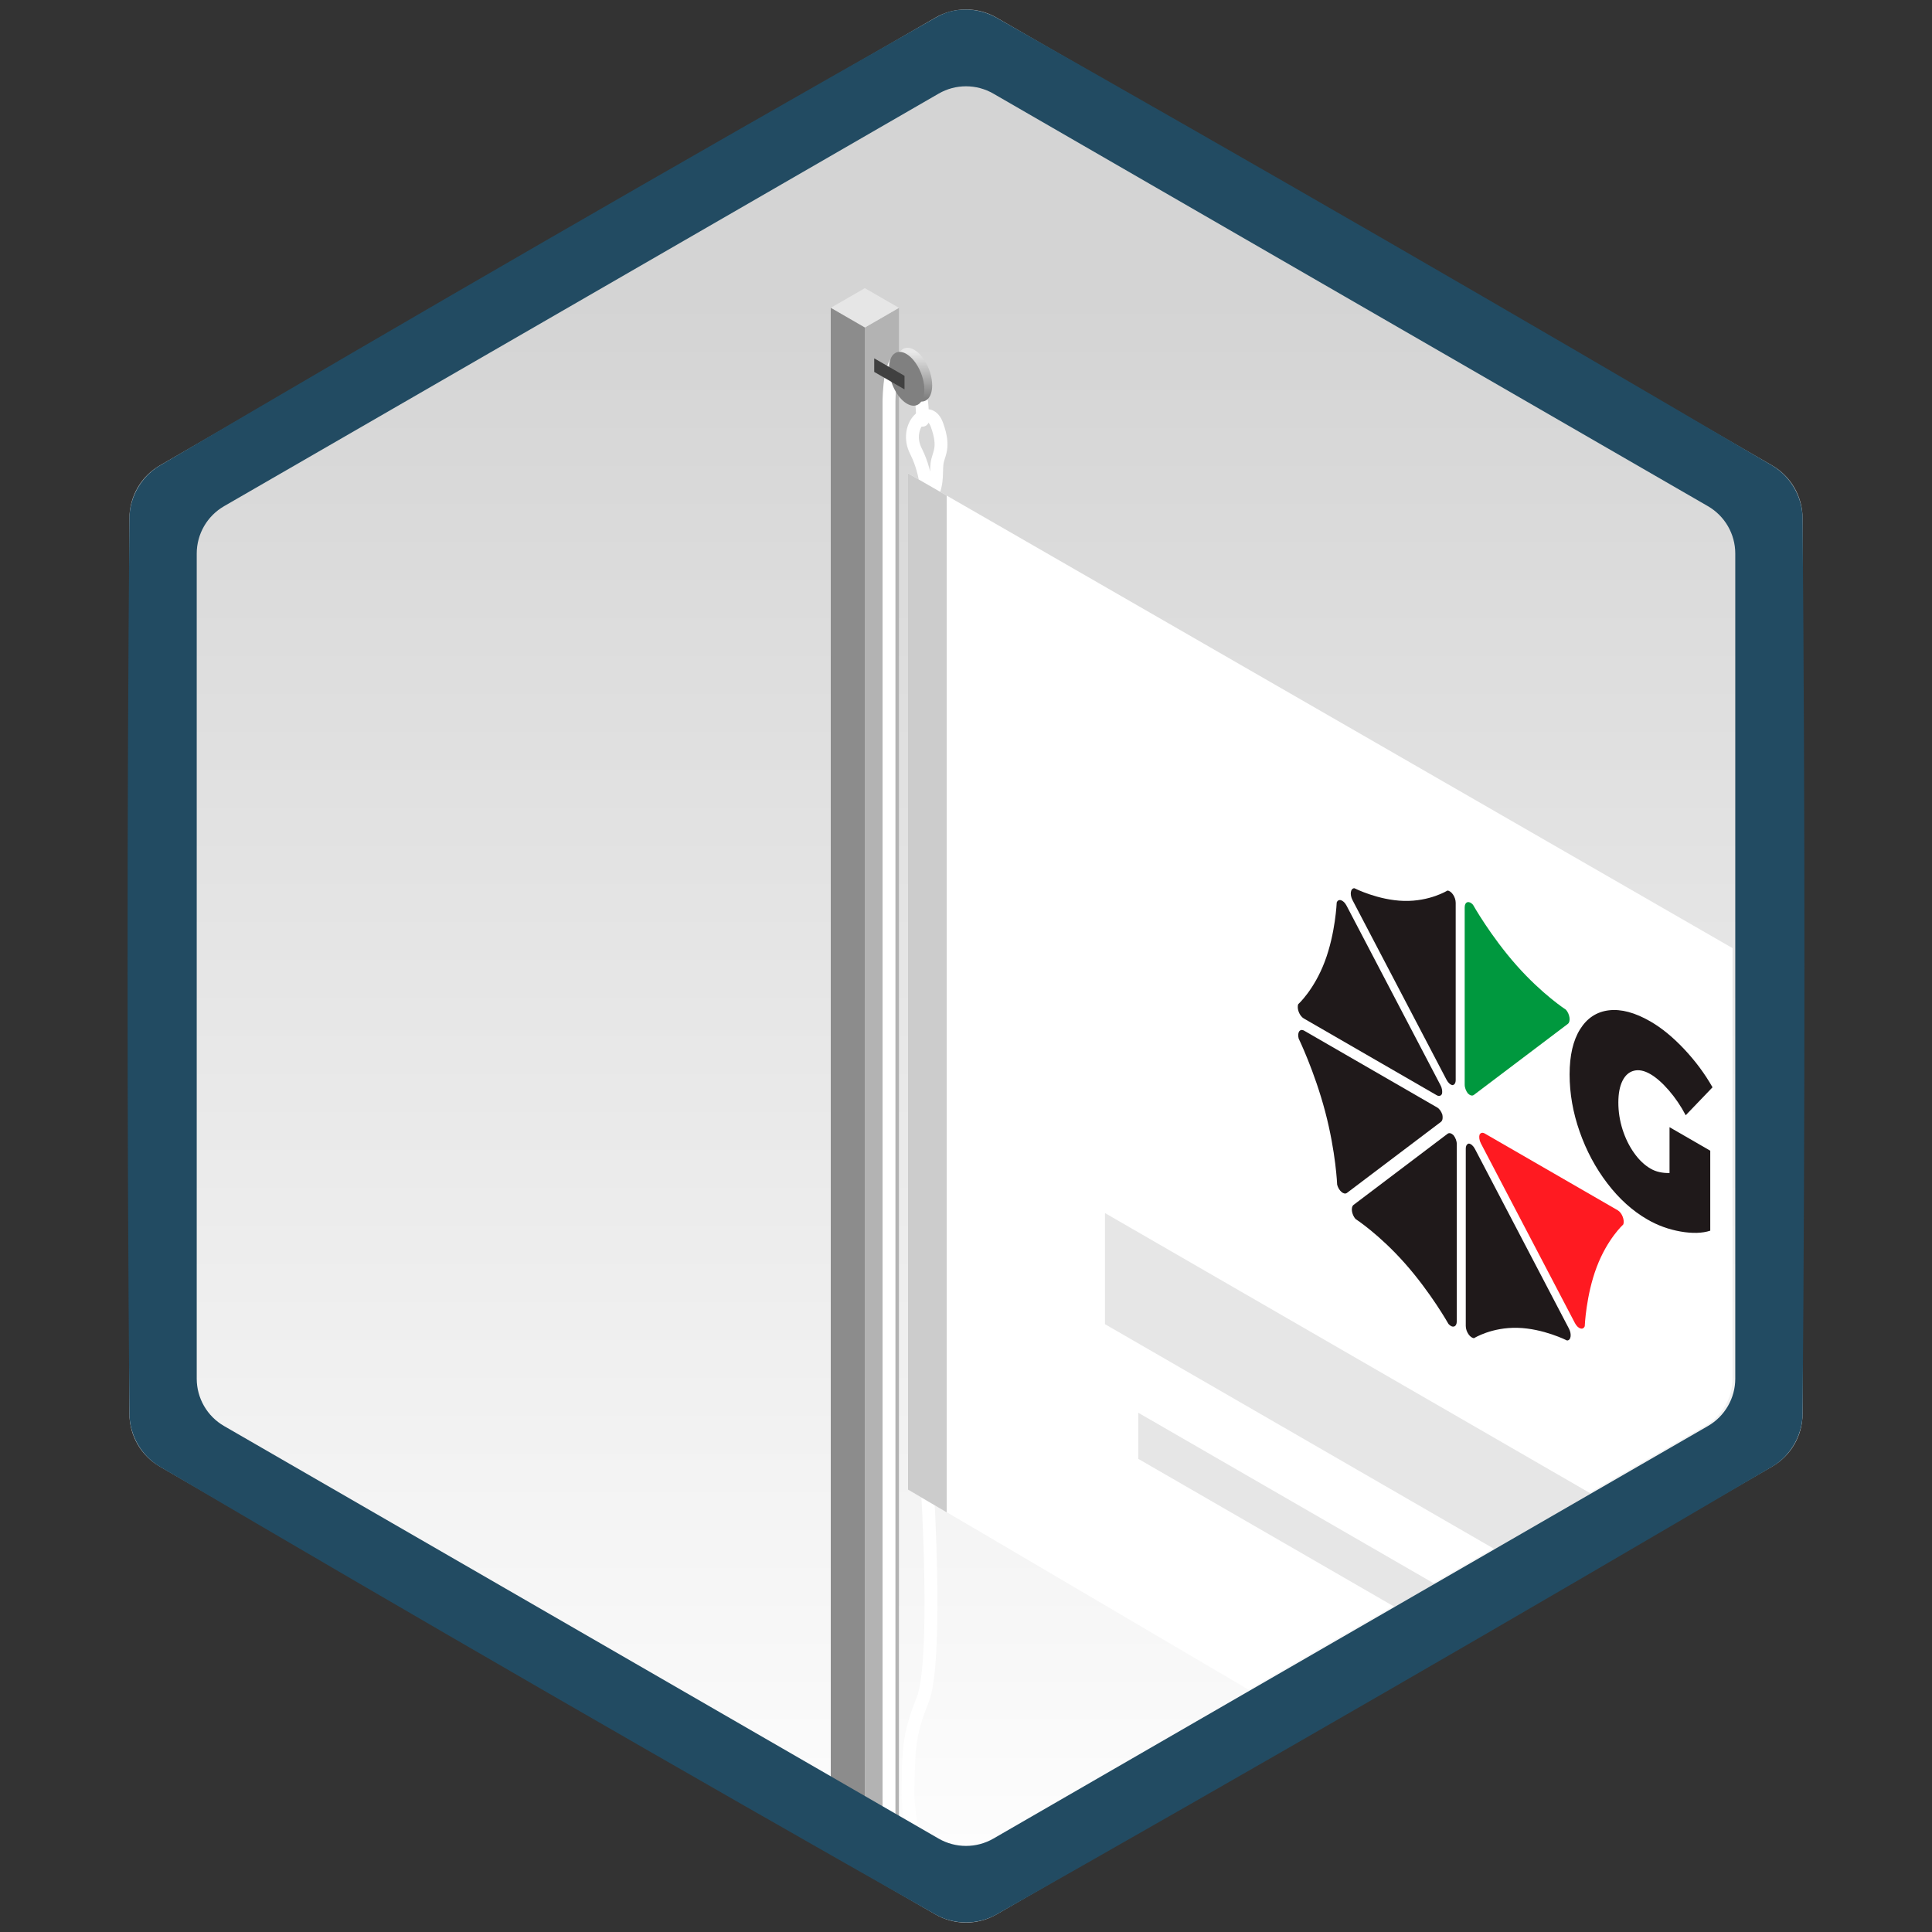 <?xml version="1.0" encoding="UTF-8" standalone="no"?><!DOCTYPE svg PUBLIC "-//W3C//DTD SVG 1.1//EN" "http://www.w3.org/Graphics/SVG/1.1/DTD/svg11.dtd"><svg width="100%" height="100%" viewBox="0 0 75 75" version="1.1" xmlns="http://www.w3.org/2000/svg" xmlns:xlink="http://www.w3.org/1999/xlink" xml:space="preserve" xmlns:serif="http://www.serif.com/" style="fill-rule:evenodd;clip-rule:evenodd;stroke-linecap:round;stroke-linejoin:round;stroke-miterlimit:1.5;"><rect x="0" y="0" width="75" height="75" fill="#333333" stroke="none"/><rect id="cappio" x="0" y="0" width="75" height="75" style="fill:none;"/><path d="M36.314,0.684c0.734,-0.423 1.638,-0.423 2.372,0c5.084,2.936 25.02,14.446 30.104,17.382c0.734,0.423 1.186,1.206 1.186,2.053c0,5.871 0,28.891 0,34.762c0,0.847 -0.452,1.63 -1.186,2.053c-5.084,2.936 -25.02,14.446 -30.104,17.382c-0.734,0.423 -1.638,0.423 -2.372,0c-5.084,-2.936 -25.02,-14.446 -30.104,-17.382c-0.734,-0.423 -1.186,-1.206 -1.186,-2.053c0,-5.871 0,-28.891 0,-34.762c0,-0.847 0.452,-1.63 1.186,-2.053c5.084,-2.936 25.02,-14.446 30.104,-17.382Z" style="fill:url(#_Linear1);"/><g><path d="M33.573,72.325l1.324,-0.764l0,-59.611l-1.324,0.764l0,59.611Z" style="fill:#b3b3b3;"/><path d="M32.25,11.95l1.323,-0.764l1.324,0.764l-1.324,0.764l-1.323,-0.764Z" style="fill:#e6e6e6;"/><path d="M33.573,72.311l-1.323,-0.75l0,-59.611l1.323,0.764l0,59.597Z" style="fill:#8c8c8c;"/></g><path d="M36,57.75c0,0 0.417,6.776 -0.186,8.25c-0.604,1.474 -0.524,2.169 -0.564,3.375c-0.04,1.206 0.375,2.625 0.375,2.625" style="fill:none;stroke:#fff;stroke-width:0.5px;"/><path d="M34.511,71.25l0,-55.66c0,0 0.004,-2.156 0.681,-1.48c0.677,0.677 0.62,2.203 0.62,2.203" style="fill:none;stroke:#fff;stroke-width:0.5px;"/><path d="M36,19.5c0,0 0.043,-1.027 -0.446,-1.992c-0.489,-0.965 0.495,-1.916 0.821,-1.008c0.326,0.908 0.048,1.109 0,1.5c-0.048,0.391 0.069,0.927 -0.375,1.5Z" style="fill:none;stroke:#fff;stroke-width:0.5px;"/><g><path d="M67.256,36.806l0,16.708c0,0.76 -0.405,1.461 -1.062,1.841l-17.73,10.236l-10.964,-6.45l-2.25,-1.314l0,-39.452l32.006,18.431Z" style="fill:#fff;"/><path d="M36.75,58.709l0,-39.47l-1.5,-0.864l0,39.452l1.5,0.882Z" style="fill:#ccc;"/><g><path d="M63.014,47.535c0.064,-0.167 -0.049,-0.457 -0.215,-0.553l-5.16,-2.979c-0.095,-0.055 -0.166,-0.025 -0.204,0.048c-0.024,0.088 -0.011,0.213 0.056,0.341l3.649,6.972c0.118,0.224 0.316,0.287 0.38,0.118c0,0 0.047,-1.194 0.463,-2.293c0.416,-1.1 1.031,-1.654 1.031,-1.654" style="fill:#ff1a21;fill-rule:nonzero;"/><path d="M57.181,35.122c-0.153,-0.174 -0.322,-0.12 -0.322,0.101l0,6.88c0,0.127 0.053,0.252 0.124,0.344c0.077,0.075 0.165,0.109 0.232,0.058l3.649,-2.758c0.117,-0.089 0.078,-0.377 -0.075,-0.55c0,0 -0.917,-0.592 -1.922,-1.727c-1.005,-1.135 -1.686,-2.348 -1.686,-2.348" style="fill:#00983e;fill-rule:nonzero;"/><path d="M50.397,38.983c-0.064,0.167 0.048,0.457 0.215,0.553l5.16,2.98c0.095,0.054 0.166,0.024 0.204,-0.049c0.023,-0.088 0.011,-0.213 -0.057,-0.341l-3.648,-6.972c-0.118,-0.224 -0.317,-0.287 -0.38,-0.118c0,0 -0.048,1.194 -0.464,2.293c-0.416,1.1 -1.03,1.654 -1.03,1.654" style="fill:#1f191a;fill-rule:nonzero;"/><path d="M56.23,51.396c0.153,0.173 0.322,0.121 0.322,-0.101l0,-6.88c0,-0.126 -0.054,-0.252 -0.125,-0.344c-0.076,-0.075 -0.164,-0.109 -0.231,-0.059l-3.649,2.76c-0.118,0.088 -0.078,0.376 0.075,0.549c0,0 0.917,0.592 1.921,1.727c1.005,1.135 1.687,2.348 1.687,2.348" style="fill:#1f191a;fill-rule:nonzero;"/><path d="M52.581,34.481c-0.154,-0.004 -0.193,0.239 -0.076,0.463l3.649,6.972c0.067,0.128 0.155,0.196 0.232,0.209c0.071,-0.01 0.124,-0.074 0.124,-0.2l0,-6.88c0,-0.222 -0.168,-0.469 -0.322,-0.473c0,0 -0.681,0.426 -1.685,0.401c-1.005,-0.025 -1.922,-0.491 -1.922,-0.491" style="fill:#1f191a;fill-rule:nonzero;"/><path d="M51.908,45.989c0.063,0.241 0.263,0.409 0.38,0.32l3.649,-2.758c0.067,-0.051 0.079,-0.161 0.056,-0.277c-0.038,-0.117 -0.109,-0.229 -0.204,-0.283l-5.16,-2.979c-0.166,-0.096 -0.279,0.063 -0.215,0.305c0,0 0.614,1.263 1.031,2.843c0.416,1.58 0.463,2.829 0.463,2.829" style="fill:#1f191a;fill-rule:nonzero;"/><path d="M60.83,52.037c0.153,0.004 0.193,-0.239 0.075,-0.463l-3.648,-6.972c-0.067,-0.128 -0.155,-0.196 -0.232,-0.209c-0.071,0.01 -0.124,0.074 -0.124,0.201l0,6.88c0,0.221 0.169,0.469 0.322,0.473c0,0 0.681,-0.427 1.686,-0.401c1.005,0.025 1.921,0.491 1.921,0.491" style="fill:#1f191a;fill-rule:nonzero;"/><path d="M64.811,43.757l1.581,0.913l0,3.105c-0.312,0.102 -0.698,0.112 -1.156,0.032c-0.458,-0.081 -0.886,-0.236 -1.283,-0.466c-0.578,-0.333 -1.096,-0.8 -1.554,-1.4c-0.459,-0.6 -0.818,-1.27 -1.077,-2.01c-0.26,-0.74 -0.39,-1.48 -0.39,-2.222c0,-0.735 0.135,-1.319 0.406,-1.752c0.27,-0.434 0.644,-0.68 1.12,-0.737c0.477,-0.056 1.015,0.088 1.614,0.434c0.434,0.251 0.87,0.608 1.307,1.072c0.437,0.465 0.804,0.959 1.101,1.483l-1.041,1.085c-0.186,-0.355 -0.405,-0.677 -0.656,-0.968c-0.252,-0.29 -0.492,-0.5 -0.719,-0.631c-0.234,-0.135 -0.445,-0.178 -0.636,-0.129c-0.191,0.048 -0.339,0.18 -0.445,0.394c-0.106,0.214 -0.159,0.495 -0.159,0.841c0,0.354 0.054,0.701 0.162,1.042c0.109,0.342 0.259,0.648 0.45,0.916c0.191,0.27 0.405,0.473 0.643,0.61c0.202,0.117 0.445,0.173 0.732,0.168l0,-1.78l0,0Z" style="fill:#1f191a;fill-rule:nonzero;"/></g><path d="M62.546,58.436l-19.651,-11.345l0,4.313l16.258,9.387l3.393,-2.355Z" style="fill:#e6e6e6;"/><path d="M56.716,62.075l-12.527,-7.232l0,1.79l11.027,6.366l1.5,-0.924Z" style="fill:#e6e6e6;"/></g><path d="M37.538,0.371c0.389,0.01 0.771,0.112 1.113,0.298c10.106,5.723 20.164,11.53 30.174,17.421c0.689,0.421 1.13,1.188 1.151,1.994c0.096,11.613 0.096,23.228 0,34.841c-0.021,0.807 -0.464,1.573 -1.151,1.994c-10.01,5.89 -20.068,11.697 -30.174,17.42c-0.707,0.385 -1.591,0.387 -2.302,0c-10.106,-5.723 -20.164,-11.53 -30.174,-17.42c-0.689,-0.422 -1.13,-1.188 -1.151,-1.994c-0.096,-11.613 -0.096,-23.228 0,-34.841c0.02,-0.805 0.461,-1.572 1.151,-1.994c10.01,-5.891 20.068,-11.698 30.174,-17.421c0.371,-0.202 0.697,-0.302 1.189,-0.298Zm-28.838,19.278c-0.658,0.38 -1.063,1.081 -1.063,1.841c0,5.357 0,26.671 0,32.029c0,0.759 0.405,1.461 1.063,1.84c4.639,2.679 23.098,13.336 27.737,16.015c0.658,0.379 1.468,0.379 2.126,0c4.639,-2.679 23.098,-13.336 27.737,-16.015c0.658,-0.379 1.063,-1.081 1.063,-1.84c0,-5.358 0,-26.672 0,-32.029c0,-0.76 -0.405,-1.461 -1.063,-1.841c-4.639,-2.679 -23.098,-13.335 -27.737,-16.014c-0.658,-0.38 -1.468,-0.38 -2.126,0c-9.246,5.338 -18.492,10.676 -27.737,16.014Z" style="fill:#224b62;fill-rule:nonzero;"/><path d="M35.502,13.586c0.378,0.229 0.685,0.845 0.685,1.374c0,0.53 -0.307,0.773 -0.685,0.544c-0.379,-0.229 -0.686,-0.845 -0.686,-1.374c0,-0.529 0.307,-0.773 0.686,-0.544Z" style="fill:url(#_Linear2);"/><path d="M35.196,13.746c0.379,0.229 0.686,0.845 0.686,1.374c0,0.529 -0.307,0.773 -0.686,0.544c-0.378,-0.229 -0.685,-0.845 -0.685,-1.374c0,-0.53 0.307,-0.773 0.685,-0.544Z" style="fill:#808080;"/><path d="M35.113,14.589l-1.176,-0.678l0,0.527l1.176,0.678l0,-0.527Z" style="fill:#404040;"/><defs><linearGradient id="_Linear1" x1="0" y1="0" x2="1" y2="0" gradientUnits="userSpaceOnUse" gradientTransform="matrix(3.85761e-15,63,-63,3.85761e-15,21.434,11.625)"><stop offset="0" style="stop-color:#d4d4d4;stop-opacity:1"/><stop offset="1" style="stop-color:#fff;stop-opacity:1"/></linearGradient><linearGradient id="_Linear2" x1="0" y1="0" x2="1" y2="0" gradientUnits="userSpaceOnUse" gradientTransform="matrix(1.04668e-16,1.793,-1.709,2.22045e-16,35.608,13.662)"><stop offset="0" style="stop-color:#e9e9e9;stop-opacity:1"/><stop offset="1" style="stop-color:#808080;stop-opacity:1"/></linearGradient></defs></svg>
